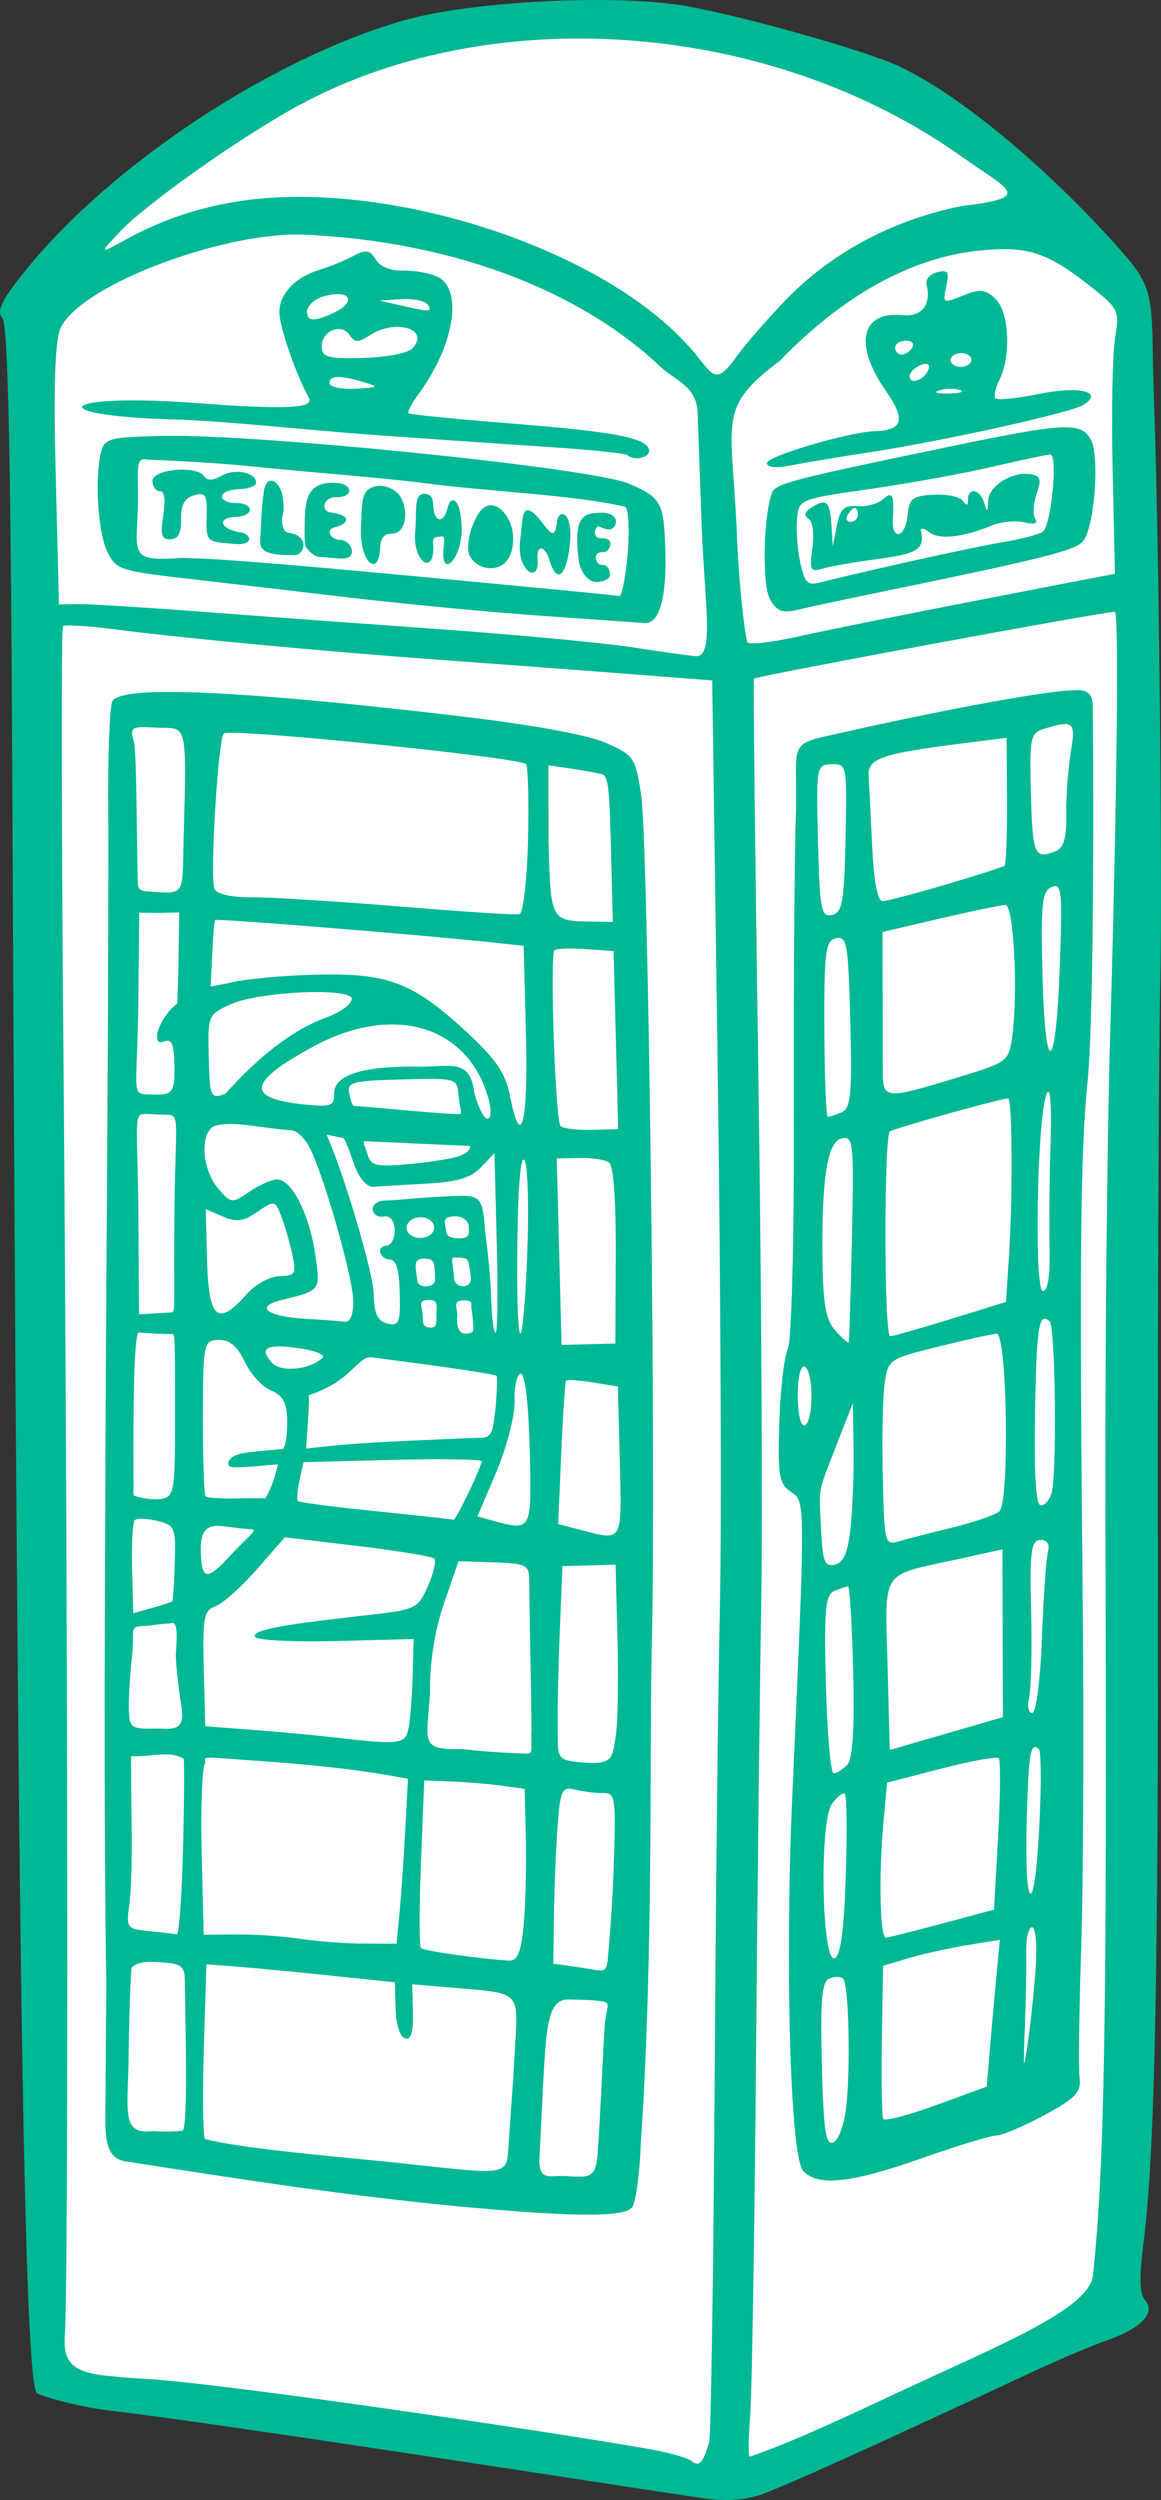 <?xml version="1.0" ?><svg height="451.24mm" viewBox="0 0 209.68 451.24" width="209.68mm" xmlns="http://www.w3.org/2000/svg">
    <rect x="0" y="0" width="209.68" height="451.24" fill="#333333" stroke="none"/>
    <path d="m -1152.198,1575.029 c -17.549,0.045 -35.698,2.529 -48.04,7.785 -26.33,11.211 -44.167,32.614 -51.811,41.829 0,0 1.764,140.736 -0.265,154.537 -2.029,13.802 0.95,221.229 0.95,221.229 l 125.233,20.214 67.524,-31.255 3.42,-131.373 0.661,-232.97 c 0,0 -32.653,-30.448 -49.64,-41.235 -9.024,-5.73 -28.143,-8.812 -48.032,-8.761 z" fill="#FFFFFF" paint-order="markers stroke fill" transform="translate(230.687,321.264) translate(1029.107,-1893.073)"/>
    <path d="m -1153.857,1571.817 c -11.994,0.119 -25.374,1.467 -33.132,3.702 -23.785,6.851 -52.607,25.875 -68.038,44.908 -4.478,5.523 -5.459,7.501 -4.35,8.769 1.053,1.204 1.535,24.383 1.822,87.596 0.957,211.028 2.135,285.666 4.481,287.034 0.563,0.328 6.521,2.302 13.24,3.094 20.963,2.47 93.828,13.874 105.668,15.607 3.283,0.48 6.767,0.998 11.216,-0.276 4.788,-1.371 38.827,-17.319 49.815,-22.418 4.746,-2.202 10.722,-4.731 13.278,-5.62 6.117,-2.126 8.847,-4.953 6.916,-7.162 -1.043,-1.192 -1.141,-3.983 -0.355,-10.151 2.073,-16.287 2.733,-47.711 2.618,-124.572 -0.063,-42.541 0.148,-89.987 0.469,-105.434 0.322,-15.447 -0.205,-76.312 -1.171,-102.789 -0.605,-16.576 0.62,-19.361 -4.808,-25.711 -10.457,-12.235 -28.132,-28.52 -41.387,-34.691 -5.782,-2.692 -26.588,-8.596 -37.703,-10.699 -4.685,-0.886 -11.382,-1.257 -18.578,-1.185 z m -2.938,6.96 v 0 c 1.152,-0.015 2.306,-0.014 3.46,0 23.754,0.364 47.954,7.596 67.179,21.268 8.679,6.172 13.103,7.384 0.23,8.929 -12.225,2.35 -23.499,8.297 -31.709,16.726 -3.446,3.538 -7.593,8.3 -9.215,10.583 -4.273,6.013 -4.304,2.349 -9.11,-2.553 -14.105,-15.352 -45.866,-26.997 -71.878,-26.357 -10.507,0.259 -19.922,2.677 -28.669,7.364 -4.168,2.233 -6.258,3.725 -1.952,-0.746 4.274,-4.869 22.385,-17.687 33.056,-23.395 14.424,-7.715 31.327,-11.601 48.606,-11.823 z m -50.744,35.383 c 0.984,-0.036 1.931,-0.035 2.832,0.01 29.078,1.347 51.132,11.427 64.154,23.808 2.664,2.532 6.582,3.422 6.76,8.433 l 0.73,20.588 c 0.555,13.865 2.272,23.331 -0.997,23.253 -1.07,-0.063 -6.173,-0.775 -11.34,-1.583 -5.167,-0.808 -20.925,-2.291 -35.017,-3.296 -14.092,-1.005 -33.779,-2.448 -43.748,-3.208 -9.969,-0.76 -19.669,-1.355 -21.555,-1.321 l -3.429,0.061 -0.584,-23.377 c -0.404,-16.175 -0.128,-24.35 0.894,-26.534 3.413,-7.288 26.541,-16.285 41.3,-16.831 z m 130.248,2.637 c 5.134,0.231 8.66,2.099 14.777,6.972 4.746,3.78 4.924,4.174 4.105,9.072 -0.47,2.816 -0.669,13.537 -0.439,23.823 l 0.418,18.703 -24.509,4.743 c -13.479,2.608 -28.284,5.59 -32.899,6.625 -4.615,1.036 -8.653,1.481 -8.973,0.992 -0.32,-0.489 -1.593,-9.959 -1.967,-21.088 -0.986,-19.59 -3.27,-21.317 7.865,-29.751 11.406,-11.777 23.598,-18.53 35.795,-19.826 2.224,-0.236 4.115,-0.342 5.826,-0.265 z m -116.212,0.427 c -0.604,-0.087 -1.377,0.202 -2.573,0.831 -1.584,0.832 -4.271,1.932 -5.974,2.443 -4.468,1.342 -7.37,4.438 -7.285,7.772 0.07,2.701 2.968,11.072 5.294,15.29 0.889,1.613 -1.681,2.422 -20.005,1.023 -25.389,-1.94 -28.575,2.271 -4.536,2.92 9.034,0.244 24.915,1.983 35.291,2.733 10.376,0.75 25.015,1.763 32.533,2.251 7.518,0.488 13.944,1.149 14.281,1.469 1.129,1.073 3.936,0.511 3.905,-0.781 -0.058,-2.267 -5.84,-3.419 -24.614,-4.904 -10.117,-0.8 -18.592,-1.642 -18.834,-1.871 -0.241,-0.229 0.577,-1.792 1.819,-3.472 6.425,-8.696 8.089,-18.815 3.475,-21.134 -1.345,-0.676 -4.137,-1.185 -6.205,-1.131 -2.257,0.058 -4.261,-0.747 -5.013,-2.013 -0.52,-0.876 -0.955,-1.34 -1.559,-1.427 z m 104.136,3.549 c -0.29,-0.015 -0.671,0.047 -1.158,0.166 -1.284,0.313 -2.157,1.291 -1.938,2.174 0.905,3.667 -0.834,5.934 -4.281,5.579 -7.542,-0.777 -8.921,5.283 -3.097,13.61 3.697,5.286 3.178,7.164 -2.029,7.342 -4.723,0.162 -19.466,4.523 -19.436,5.748 0.02,0.765 1.667,0.956 4.066,0.472 2.219,-0.448 8.787,-1.544 14.597,-2.437 13.607,-2.09 36.448,-7.164 38.605,-8.575 3.597,-2.353 -0.811,-3.416 -8.069,-1.947 -3.964,0.802 -7.509,1.172 -7.878,0.823 -0.368,-0.35 -0.063,-1.843 0.678,-3.318 2.17,-4.318 1.785,-12.298 -0.708,-14.665 -1.831,-1.74 -2.807,-1.835 -5.891,-0.58 -3.572,1.454 -3.672,1.399 -2.991,-1.646 0.441,-1.969 0.398,-2.703 -0.472,-2.747 z m -109.6,4.124 c 1.932,-0.048 2.719,0.833 1.369,2.159 -0.625,0.614 -2.388,1.53 -3.919,2.036 -2.05,0.677 -2.797,0.412 -2.833,-1.01 -0.027,-1.062 1.37,-2.326 3.105,-2.809 0.862,-0.24 1.634,-0.359 2.278,-0.375 z m 13.246,0.914 c 1.547,0.097 2.84,0.471 3.171,0.977 v 6e-4 c 0.888,1.357 0.47,1.368 -4.987,0.128 l -3.765,-0.856 3.974,-0.25 c 0.547,-0.034 1.091,-0.033 1.607,-6e-4 z m -1.938,5.004 c 2.715,0.123 4.399,1.715 2.3,3.925 -0.762,0.803 -4.736,1.559 -8.831,1.678 -6.319,0.186 -7.453,-0.117 -7.502,-2.002 -0.074,-2.845 3.544,-4.388 5.023,-2.143 0.919,1.396 1.585,1.412 3.602,0.089 1.778,-1.166 3.778,-1.621 5.407,-1.547 z m 91.434,2.485 c 1.069,-0.027 1.611,0.52 1.206,1.216 -0.406,0.697 -1.267,1.279 -1.912,1.297 -0.645,0.017 -1.187,-0.531 -1.205,-1.216 -0.018,-0.686 0.842,-1.268 1.911,-1.296 z m 9.965,2.238 c 1.029,-0.026 1.884,0.513 1.902,1.199 0.018,0.686 -0.81,1.27 -1.838,1.295 -1.029,0.027 -1.884,-0.513 -1.902,-1.199 -0.018,-0.686 0.81,-1.27 1.838,-1.295 z m -6.248,1.949 c 0.438,0.037 0.598,0.355 0.422,0.929 -0.573,1.88 -3.38,2.979 -3.422,1.34 -0.017,-0.669 0.849,-1.581 1.924,-2.026 0.451,-0.186 0.814,-0.266 1.076,-0.244 z m -106.349,2.374 c 1.001,-0.026 2.569,0.29 4.816,0.947 v 6e-4 c 2.804,0.819 2.64,0.944 -1.53,1.163 -2.57,0.135 -4.686,-0.316 -4.704,-1.002 -0.018,-0.714 0.417,-1.082 1.418,-1.108 z m 110.742,2.122 c 0.678,-0.01 1.312,0.065 1.739,0.225 0.853,0.32 -0.133,0.604 -2.191,0.631 -2.058,0.028 -2.756,-0.234 -1.551,-0.581 0.602,-0.173 1.325,-0.266 2.003,-0.274 z m 20.92,6.952 c -3.367,-0.051 -9.433,1.068 -21.244,3.518 -28.632,5.939 -31.35,6.65 -31.958,8.363 -1.562,4.407 -1.772,16.638 -0.329,19.175 1.203,2.115 2.28,2.538 4.868,1.91 1.828,-0.444 7.791,-1.726 13.251,-2.85 32.322,-6.656 37.287,-7.91 38.553,-9.738 2.003,-2.893 2.858,-15.378 1.247,-18.21 -0.785,-1.38 -1.77,-2.127 -4.389,-2.167 z m -159.862,1.545 c -1.388,-0.022 -2.629,-0.02 -3.698,0.01 -9.47,0.244 -10.193,0.45 -10.827,3.086 -1.128,4.687 -0.511,14.349 1.131,17.72 1.664,3.415 2.053,3.539 16.138,5.148 5.162,0.59 17.55,2.034 27.53,3.21 9.98,1.176 25.738,2.669 35.018,3.319 9.28,0.65 17.556,1.233 18.392,1.295 2.603,0.194 3.984,-4.462 3.754,-12.65 -0.259,-9.17 -0.66,-9.937 -6.541,-12.497 -6.149,-2.677 -60.079,-8.307 -80.895,-8.637 z m 156.937,3.357 c 1.446,-0.037 0.186,12.892 -1.36,13.959 -0.683,0.471 -3.804,1.291 -6.936,1.821 -3.132,0.53 -11.276,2.225 -18.098,3.767 -6.822,1.542 -13.623,3.136 -15.114,3.542 -2.296,0.625 -2.85,0.086 -3.624,-3.524 -0.503,-2.344 -0.769,-5.887 -0.593,-7.875 0.32,-3.609 0.334,-3.615 13.111,-5.444 7.035,-1.007 17.014,-2.818 22.175,-4.025 5.161,-1.207 9.859,-2.205 10.439,-2.221 z m -142.587,2.308 c 9.308,0.954 22.552,1.936 30.005,2.921 11.055,1.46 26.882,2.078 35.847,4.224 0.603,0.55 0.788,4.427 0.411,8.617 -0.377,4.189 -1.054,7.554 -1.503,7.479 -0.449,-0.075 -4.756,-0.515 -9.572,-0.978 -46.7,-4.49 -62.474,-5.827 -69.516,-5.894 -9.118,0.617 -8.223,-0.345 -7.864,-8.82 0.216,-6.012 -0.697,-9.54 1.577,-8.93 8.512,0.325 14.818,0.79 20.613,1.382 z m -13.77,0.435 c -2.682,-0.091 -5.816,0.705 -5.781,2.055 0.026,1.028 0.634,1.855 1.351,1.837 0.814,-0.021 1.038,1.612 0.597,4.351 -0.57,3.537 -0.318,4.376 1.303,4.333 1.383,-0.036 1.981,-1.172 1.917,-3.647 -0.065,-2.521 0.631,-3.804 2.332,-4.296 2.111,-0.61 2.406,-0.111 2.283,3.85 -0.136,4.351 0.05,4.565 4.232,4.84 4.544,0.678 3.985,-1.719 1.819,-2.017 -3.732,-0.614 -4.251,-2.691 -0.696,-2.783 1.371,-0.035 2.479,-0.625 2.461,-1.311 -0.018,-0.686 -1.154,-1.218 -2.525,-1.182 -1.371,0.035 -2.507,-0.497 -2.525,-1.182 -0.018,-0.686 1.37,-1.283 3.084,-1.327 1.714,-0.044 3.104,-0.581 3.088,-1.194 -0.048,-1.864 -3.848,-2.597 -6.284,-1.211 -1.53,0.874 -2.563,0.899 -3.1,0.079 -0.501,-0.766 -1.947,-1.14 -3.556,-1.195 z m 151.588,0.754 c -3.075,0.16 -6.367,2.505 -6.452,4.9 -0.076,2.107 -0.188,2.159 -0.717,0.331 -0.716,-2.478 -2.947,-2.897 -2.916,-0.549 0.015,1.092 -0.264,1.151 -0.93,0.197 -0.523,-0.75 -2.913,-1.25 -5.312,-1.111 -3.789,0.219 -4.4,0.702 -4.666,3.691 -0.365,4.098 -2.882,4.753 -2.658,0.693 0.247,-4.473 -0.069,-5.075 -1.845,-3.522 -0.917,0.802 -2.987,1.345 -4.601,1.207 -2.352,-0.202 -3.08,0.495 -3.671,3.51 l -0.737,3.762 -0.252,-4.048 c -0.261,-4.202 -0.969,-4.734 -3.785,-2.846 -1.077,0.722 -1.199,1.387 -0.346,1.884 0.755,0.441 1.056,2.691 0.706,5.271 -0.543,3.99 -0.345,4.419 1.738,3.765 1.293,-0.406 5.848,-1.204 10.122,-1.774 7.174,-0.957 8.453,-1.791 7.744,-5.056 -0.136,-0.627 0.538,-0.522 1.497,0.233 1.787,1.407 6.035,0.948 11.333,-1.225 1.642,-0.674 4.265,-0.925 5.827,-0.559 1.853,0.434 2.542,0.207 1.98,-0.652 -0.474,-0.724 -0.36,-2.745 0.252,-4.49 0.905,-2.578 0.714,-3.242 -1.018,-3.54 -0.42,-0.072 -0.855,-0.094 -1.294,-0.071 z m -135.876,1.237 c -0.613,-0.051 -1.175,0.499 -1.375,1.942 -0.529,3.655 -0.434,5.587 -0.669,8.909 -0.185,2.625 3.316,2.543 6.188,2.594 1.803,0.032 2.945,-3.566 -1.13,-4.056 -0.943,-0.113 -1.298,-1.808 -0.988,-3.135 0.31,-1.326 0.155,-3.391 -0.346,-4.589 -0.402,-0.963 -1.067,-1.615 -1.68,-1.666 z m 11.085,0.366 c -2.65,0.023 -4.696,0.921 -4.992,5.059 -0.139,1.946 -0.149,4.511 -0.031,6.027 0.073,0.944 1.781,2.212 2.279,2.251 4.082,0.32 6.244,0.926 6.181,-1.079 -0.026,-0.834 -1.019,-1.965 -2.132,-1.937 -1.649,-0.024 -2.822,-1.851 -0.818,-2.324 2.017,-0.476 3.372,-2.01 -0.85,-2.623 -1.967,-0.285 -1.245,-2.762 0.758,-2.746 3.174,0.025 3.143,-1.762 1.408,-2.378 -0.613,-0.176 -1.259,-0.256 -1.802,-0.251 z m 8.657,0.568 c -0.466,-0.025 -0.907,0.026 -1.28,0.155 -2.172,0.753 -2.094,2.239 -2.311,7.323 -0.275,6.438 3.279,9.161 3.476,3.694 0.088,-2.425 1.304,-2.53 2.18,-2.551 2.298,-0.059 3.043,-3.519 1.646,-6.371 -0.689,-1.408 -2.313,-2.173 -3.711,-2.249 z m 7.871,1.435 c -1.934,-0.056 -1.364,3.039 -1.63,6.441 -0.649,5.903 3.334,8.26 3.237,3.325 -0.025,-1.276 -0.343,-2.086 1.181,-2.001 0.99,-0.429 0.813,0.725 0.67,2.197 -0.536,5.515 3.427,1.844 3.279,-3.877 -0.136,-5.264 -1.932,-6.071 -2.536,-3.53 -0.658,2.768 -2.45,2.768 -2.594,-0.337 -0.068,-1.478 -0.32,-2.181 -1.608,-2.218 z m 12.14,2.065 c -0.432,-0.029 -0.86,0.076 -1.261,0.338 -1.935,1.266 -3.606,6.593 -2.732,8.708 0.408,0.986 1.681,1.98 2.829,2.21 3.11,0.623 5.156,-1.582 5.056,-5.45 -0.079,-3.063 -2.02,-5.682 -3.892,-5.806 z m 19.847,1.349 c -3.157,0.081 -5.11,0.38 -4.135,8.428 0.26,2.146 1.646,4.112 3.26,4.071 1.358,-0.035 2.455,-0.625 2.438,-1.31 -0.018,-0.686 -0.438,-1.766 -1.123,-1.748 -0.686,0.017 -1.426,-0.276 -1.451,-1.305 -0.026,-1.029 0.778,-0.989 1.593,-1.055 0.868,-0.07 2.041,-2.616 -0.582,-2.467 -1.9,0.108 -1.179,-2.631 -0.219,-2.073 2.211,1.284 3.074,-0.314 2.772,-1.359 -0.19,-0.659 -1.167,-1.218 -2.553,-1.182 z m 45.738,-0.874 c 0.302,-0.01 0.564,0.547 0.582,1.232 0.018,0.686 -0.562,1.263 -1.288,1.281 -0.726,0.019 -0.988,-0.536 -0.582,-1.233 0.406,-0.697 0.986,-1.265 1.288,-1.281 z m -58.966,0.43 c -1.088,-0.144 -1.019,1.701 -1.464,5.492 -0.663,5.654 3.583,7.875 3.155,3.35 -0.241,-2.81 1.387,-2.356 2.081,-0.028 1.709,5.735 3.537,1.556 3.821,-3.672 0.269,-4.945 -2.108,-5.51 -2.405,-3.026 -0.3,2.511 -0.754,2.695 -2.558,0.256 -1.104,-1.493 -1.978,-2.286 -2.631,-2.372 z m 105.945,18.321 c 0.771,-0.02 0.385,34.199 -0.874,77.373 -0.551,18.884 -0.923,58.473 -0.828,87.977 0.288,89.416 -0.137,114.87 -2.255,134.953 -0.624,5.918 -16.486,12.401 -32.941,20.041 -7.965,3.698 -20.813,9.886 -29.035,12.646 -0.295,0.01 -0.265,-3.221 0.066,-7.175 0.331,-3.954 0.809,-34.791 1.061,-64.646 0.252,-29.855 0.678,-66.92 0.945,-82.366 0.268,-15.446 0.022,-59.217 -0.546,-97.269 -0.568,-38.052 -0.918,-69.306 -0.778,-69.454 0.464,-0.488 62.662,-12.013 65.185,-12.079 z m -189.044,2.474 c 1.587,-0.031 4.971,0.242 8.726,0.729 12.279,1.594 37.562,3.957 58.993,5.513 9.693,0.704 24.595,1.819 33.115,2.478 l 15.492,1.198 0.993,70.506 c 0.546,38.778 0.724,82.302 0.397,96.72 -0.327,14.418 -0.754,52.606 -0.948,84.861 -0.194,32.255 -0.634,63.653 -0.978,65.892 -0.802,2.472 -1.458,4.95 -3.171,3.403 -0.413,-0.392 -2.913,-1.179 -5.555,-1.748 -8.088,-1.741 -80.26,-12.665 -94.685,-13.176 -9.097,-0.7 -13.335,-0.817 -12.996,-7.378 0.725,-8.007 0.592,-135.07 -0.242,-233.518 -0.349,-41.117 -0.383,-75.023 -0.076,-75.347 0.077,-0.081 0.406,-0.125 0.935,-0.135 z m 181.551,11.7 c -5.776,0.077 -27.88,4.495 -40.403,7.33 -11.954,2.706 -9.299,0.985 -9.724,15.536 -0.248,6.868 -0.406,30.733 -0.347,53.032 0.06,22.969 -0.414,41.606 -1.095,42.994 -0.661,1.347 -1.353,7.317 -1.539,13.266 -0.3,9.615 -0.069,11.004 2.085,12.498 2.666,1.851 2.661,0.865 0.266,54.76 -1.358,30.559 -0.377,65.118 1.923,67.75 h 5e-4 c 2.581,2.955 8.577,2.333 21.514,-2.231 6.294,-2.221 12.332,-4.061 13.418,-4.089 1.086,-0.028 4.996,-1.688 8.688,-3.689 5.644,-3.058 6.653,-4.128 6.333,-6.713 -0.209,-1.691 -0.074,-12.346 0.301,-23.678 0.374,-11.332 0.498,-39.125 0.273,-61.763 -0.617,-62.143 -0.438,-81.517 0.873,-94.379 1.325,-12.996 1.049,-66.207 0.908,-68.33 -0.179,-2.685 -2.652,-2.307 -3.477,-2.296 z m -163.647,0.298 c -5.969,0.023 -9.269,0.573 -9.898,1.651 -0.482,0.826 -0.825,9.116 -0.761,18.422 0.064,9.306 -0.01,35.169 -0.153,57.474 -0.594,89.695 -0.641,127.978 -0.193,155.558 l -0.173,24.706 c -0.039,5.617 1.332,7.196 4.088,7.472 19.822,3.068 37.328,5.869 59.279,8.026 19.24,1.767 30.215,2.205 31.764,0.199 0.675,-0.875 1.385,-6.086 1.576,-11.581 2.323,-34.077 1.514,-70.689 2.002,-90.863 0.773,-31.101 -0.661,-143.995 -1.936,-152.43 -1.026,-6.785 -1.288,-7.175 -6.349,-9.437 -3.284,-1.468 -13.556,-3.326 -27.178,-4.916 -24.758,-2.89 -42.12,-4.317 -52.069,-4.279 z m 162.097,5.796 c 1.752,-0.033 1.714,1.33 1.068,5.201 -0.489,2.929 -0.847,7.931 -0.794,11.116 0.067,4.093 -0.477,6.026 -1.858,6.598 -3.856,1.595 -4.246,0.713 -4.527,-10.209 -0.269,-10.432 -0.123,-11.123 2.501,-11.899 1.648,-0.487 2.814,-0.79 3.611,-0.805 z m -166.75,0.557 c 0.65,-0.022 1.517,0.015 2.652,0.079 5.494,0.308 5.562,-1.9 4.967,19.834 -0.254,9.285 0.375,10.251 -4.476,9.869 -2.938,-0.232 -3.65,-0.034 -3.807,-1.498 -0.182,-6.686 -0.222,-24.028 -0.689,-25.607 -0.595,-2.012 -0.597,-2.611 1.353,-2.677 z m 15.629,1.018 c 6.569,-0.235 52.873,4.529 53.822,5.656 0.371,0.439 0.53,6.652 0.356,13.807 -0.174,7.155 -0.875,13.136 -1.557,13.29 -0.682,0.155 -10.524,-0.486 -21.869,-1.423 -11.346,-0.937 -23.313,-1.677 -26.593,-1.649 -3.56,0.033 -6.222,-0.57 -6.606,-1.497 -0.858,-2.076 0.638,-26.963 1.688,-28.068 0.06,-0.063 0.321,-0.101 0.759,-0.116 z m 140.616,0.903 0.067,11.336 c 0.037,6.235 -0.16,11.523 -0.439,11.751 -0.279,0.228 -5.031,1.753 -10.56,3.388 -5.529,1.635 -10.687,2.989 -11.462,3.01 -0.911,0.023 -1.579,-3.486 -1.889,-9.933 -0.264,-5.482 -0.552,-11.207 -0.639,-12.72 -0.18,-3.092 2.389,-3.983 16.707,-5.794 z m -82.748,4.963 4.07,0.595 c 2.239,0.327 4.777,0.792 5.641,1.032 1.133,0.315 1.311,2.975 1.566,12.892 l 0.354,13.753 -3.432,-0.056 c -7.961,-0.131 -7.793,0.185 -8.192,-15.299 z m 51.133,-0.194 c 2.774,-0.074 2.802,0.075 2.527,13.334 -0.239,11.485 -0.591,13.476 -2.45,13.881 -1.962,0.427 -2.205,-0.858 -2.526,-13.334 -0.347,-13.485 -0.291,-13.81 2.45,-13.881 z m 40.339,22 c 1.248,-0.076 1.306,2.379 0.901,14.031 -0.692,19.934 -2.651,21.212 -3.144,2.05 -0.33,-12.813 -0.085,-15.203 1.633,-15.913 0.229,-0.095 0.432,-0.157 0.61,-0.168 z m -8.954,3.395 c 1.518,-0.039 2.341,15.86 1.234,23.826 -0.62,4.459 -0.795,4.586 -10.238,7.437 -12.964,3.914 -13.133,3.892 -13.133,-1.687 0,-2.573 -0.01,-9.184 -0.021,-14.69 l -0.025,-10.011 10.395,-2.42 c 5.717,-1.331 11.022,-2.435 11.789,-2.456 z m -149.206,1.348 -0.128,8.852 c -0.072,4.996 -0.235,7.597 -0.235,7.597 -3.457,2.683 -4.813,7.843 -2.477,6.877 1.451,-0.6 1.878,0.288 1.977,4.108 0.135,5.242 -0.432,5.545 -3.914,5.438 -4.186,-0.129 -2.803,0.73 -2.61,-16.555 l 0.182,-16.268 3.304,0.051 z m 6.5,1.376 c 0.284,-0.311 38.306,2.769 50.395,4.083 l 5.317,0.578 0.415,16.131 c 0.412,15.991 -0.912,21.033 -2.88,10.969 -0.797,-4.073 -2.494,-6.587 -7.715,-11.429 -9.881,-9.162 -14.31,-10.832 -27.738,-10.458 -6.171,0.172 -13.107,0.857 -15.414,1.522 l -3.191,0.622 0.273,-5.756 c 0.161,-3.396 0.368,-6.077 0.537,-6.262 z m 112.793,3.234 c 1.372,0.166 1.591,2.76 1.909,15.124 0.336,13.023 0.084,15.674 -1.552,16.35 -1.074,0.444 -2.204,0.806 -2.511,0.822 -0.307,0.01 -0.588,-7.136 -0.619,-15.876 -0.053,-13.979 0.201,-15.947 2.111,-16.364 0.247,-0.054 0.467,-0.08 0.662,-0.056 z m -47.911,1.922 v 5e-4 c 0.633,0.013 1.313,0.043 2.009,0.091 l 5.064,0.351 0.414,16.077 0.414,16.077 -4.78,0.123 c -2.628,0.068 -5.163,-0.241 -5.632,-0.687 -0.937,-0.89 -1.965,-30.799 -1.09,-31.721 0.224,-0.236 1.7,-0.351 3.599,-0.313 z m -47.248,7.85 c 3.144,-0.039 5.774,0.199 6.75,0.784 0.97,0.582 -0.556,2.426 -4.688,3.957 -7.391,2.739 -13.927,9.246 -17.878,13.629 -2.678,0.922 -2.789,0.672 -2.979,-6.67 -0.194,-7.526 -0.14,-7.654 4.08,-9.546 2.808,-1.259 9.474,-2.09 14.714,-2.154 z m 14.909,5.849 c 8.138,0.229 14.557,4.999 16.865,13.574 v 5e-4 c 0.505,1.874 0.401,3.418 -0.229,3.437 -0.63,0.016 -1.697,-2.062 -2.369,-4.617 -0.743,-6.4 -4.347,-4.696 -10.014,-4.783 -10.25,-0.158 -15.415,1.518 -15.326,4.974 0.054,2.105 -0.603,2.339 -5.254,1.869 -10.864,-1.097 -10.387,-4.072 1.695,-10.567 4.512,-2.425 8.931,-3.688 12.982,-3.872 0.557,-0.025 1.107,-0.03 1.65,-0.015 z m 6.995,9.829 c 4.228,0.047 4.198,0.657 4.393,2.95 0.143,1.682 0.741,3.473 0.304,3.398 -4.585,-0.064 -15.859,-1.313 -19.094,-1.466 -0.425,0.06 -0.68,-1.156 -0.947,-2.369 -0.419,-1.911 0.693,-2.209 9.591,-2.421 1.932,-0.046 3.935,-0.113 5.753,-0.093 z m 110.953,2.329 c 0.417,0.19 0.554,3.552 0.372,9.6 -0.194,6.457 -0.269,15.021 -0.165,19.03 0.116,4.516 -0.339,7.304 -1.198,7.325 -1.642,0.042 -1.058,-31.481 0.658,-35.574 0.125,-0.3 0.237,-0.425 0.333,-0.381 z m -7.283,1.183 c 0.746,-0.019 0.855,17.395 0.176,28.028 l -0.557,8.709 -9.902,3.063 c -5.446,1.685 -10.408,3.093 -11.026,3.129 -1.096,0.065 -1.148,-35.799 -0.052,-36.953 0.468,-0.493 19.934,-5.939 21.361,-5.976 z m -152.494,2.943 c 3.246,-0.019 2.042,0.062 1.914,18.836 -0.115,16.88 0.288,16.8 -0.682,16.858 l -5.702,0.339 -0.112,-17.76 c -0.092,-14.626 -0.87,-18.059 0.663,-18.367 0.589,-0.118 3.454,0.098 3.918,0.095 z m 11.464,1.684 c 0.494,-0.017 1.037,-0.01 1.625,0.021 0.783,0.042 1.646,0.126 2.574,0.254 3.246,0.449 6.585,0.831 7.419,0.852 0.834,0.019 2.218,1.268 3.075,2.775 2.419,4.253 7.935,23.353 8.051,27.881 0.065,2.534 -0.484,3.995 -1.46,3.884 -0.86,-0.098 -4.094,-0.331 -7.187,-0.518 -6.954,-0.42 -9.19,-2.163 -4.322,-3.37 7.159,-1.774 7.077,-1.665 6.133,-8.191 -1.055,-7.292 -4.286,-13.654 -6.901,-13.587 -1.035,0.027 -3.313,1.04 -5.062,2.251 -3.067,2.124 -3.264,2.102 -5.586,-0.618 -2.626,-3.078 -3.317,-8.75 -1.321,-10.851 0.445,-0.469 1.481,-0.733 2.962,-0.784 z m 20.776,2.479 c 0.495,-0.14 1.286,2.436 2.122,4.764 0.932,2.596 2.3,4.173 3.536,4.078 1.109,-0.086 5.38,-0.336 9.491,-0.557 5.624,-0.301 8.077,-1.034 9.905,-2.958 l 2.429,-2.558 0.417,16.208 c 0.23,8.914 0.137,16.208 -0.206,16.224 -0.343,0.01 -0.694,-2.649 -0.787,-5.906 -0.09,-3.257 -0.593,-8.858 -1.118,-12.447 -0.436,-7.178 -1.267,-6.512 -7.947,-6.221 -3.846,0.167 -8.183,0.684 -9.976,0.695 -3.391,0.022 -2.837,3.343 -0.32,2.88 2.457,-0.452 2.523,5 0.405,5.288 -2.132,0.29 -0.855,2.501 0.544,2.481 1.235,-0.018 1.771,1.688 1.883,6.035 0.138,5.342 -0.13,6.012 -2.209,5.525 -1.79,-0.419 -2.395,-1.698 -2.487,-5.254 -0.107,-4.167 -5.598,-22.414 -8.476,-28.703 -0.269,-0.277 0.89,0.107 2.793,0.424 z m 90.891,0.051 c 1.438,0.124 1.478,2.817 1.154,18.103 -0.216,10.185 -0.485,18.645 -0.598,18.799 -0.113,0.154 -1.187,-0.807 -2.385,-2.136 -1.668,-1.849 -2.212,-4.678 -2.318,-12.067 -0.22,-15.249 0.815,-22.05 3.443,-22.623 0.265,-0.058 0.499,-0.093 0.705,-0.075 z m -67.847,1.431 c 0,0 0.417,0.87 -1.787,1.791 -1.018,0.425 -5.032,1.079 -8.919,1.452 -6.04,0.58 -7.162,0.349 -7.721,-1.583 -0.274,-0.947 -0.884,-2.127 -0.682,-2.531 z m 19.744,2.16 c 2.229,-0.047 4.642,0.312 5.363,0.798 0.831,0.558 1.284,6.73 1.24,16.791 l -0.07,15.909 -4.86,0.125 -4.858,0.125 -0.433,-16.831 -0.434,-16.832 z m -10.099,0.312 c 0.077,-0.043 0.158,0.012 0.241,0.168 0.604,1.148 0.806,9.003 0.45,17.455 -0.838,19.893 -2.019,17.654 -1.75,-3.319 0.112,-8.703 0.512,-13.979 1.06,-14.304 z m -45.158,7.934 c 0.55,0.084 0.857,0.769 1.397,2.128 0.615,1.549 1.516,4.632 2.001,6.849 0.807,3.688 0.613,4.039 -2.263,4.113 -1.753,0.045 -4.388,1.493 -5.954,3.272 -5.184,5.891 -6.856,4.477 -7.126,-6.027 l -0.24,-9.324 3.102,1.318 c 2.486,1.056 3.723,0.888 6.232,-0.85 1.51,-1.046 2.302,-1.563 2.852,-1.478 z m 32.8,2.294 c 1.351,-0.035 2.477,0.777 2.503,1.807 0.026,1.029 0.404,2.188 -1.728,2.167 -2.582,-0.026 -2.215,-0.985 -2.463,-2.059 -0.341,-1.477 0.019,-1.872 1.688,-1.915 z m -6.273,0.162 c 1.385,-0.036 2.514,0.767 2.542,1.806 0.027,1.039 -1.06,1.899 -2.445,1.935 -1.385,0.036 -2.513,-0.767 -2.541,-1.806 -0.027,-1.039 1.06,-1.9 2.445,-1.934 z m 6.207,7.279 c 0.993,-0.047 1.947,0.059 2.209,0.308 0.413,0.393 0.536,1.732 0.734,3.166 0.315,2.284 -2.932,2.207 -3.019,0.237 -0.116,-2.644 -0.794,-3.67 0.076,-3.711 z m -5.39,0.185 c 1.638,0.075 1.828,0.292 1.873,3.838 0.019,1.484 -3.051,1.623 -3.186,0.175 -0.196,-2.096 -1.043,-4.121 1.313,-4.013 z m 0.816,7.465 c 1.573,-0.042 1.389,0.995 1.311,2.462 -0.073,1.37 0.29,2.62 -1.183,2.526 -1.526,-0.098 -1.16,-1.098 -1.311,-2.461 -0.19,-1.715 -0.869,-2.472 1.183,-2.526 z m 6.332,0.076 c 1.789,0.017 1.19,0.827 1.282,1.319 0.14,0.754 0.273,1.721 0.298,2.749 0.027,1.029 0.516,2.012 -1.517,1.93 -0.97,-0.039 -1.537,-1.429 -1.33,-3.189 0.144,-1.22 -1.066,-2.831 1.267,-2.809 z m 104.79,3.301 c 0.268,-0.037 0.581,0.146 0.947,0.493 1.034,0.982 1.328,27.345 0.346,30.974 -0.327,1.209 -1.194,2.215 -1.925,2.233 -0.908,0.023 -1.247,-5.136 -1.069,-16.29 0.207,-12.958 0.537,-17.25 1.7,-17.411 z m -157.613,2.773 c 0.644,-0.197 0.575,0.796 0.596,14.837 v 5e-4 c 0.022,13.515 -0.149,14.532 -2.512,14.933 -1.395,0.236 -4.49,-0.247 -4.988,-0.72 0.04,-2.617 -0.304,-28.541 0.93,-29.348 2.099,0.21 4.682,0.295 5.975,0.298 z m 148.984,-0.057 c 1.901,-0.049 2.357,30.549 0.478,32.066 -0.84,0.678 -4.596,1.979 -8.347,2.89 -3.751,0.911 -8.073,2.023 -9.605,2.471 -2.751,0.804 -2.789,0.661 -3.089,-11.488 -0.167,-6.766 -0.02,-14.341 0.327,-16.834 0.625,-4.494 0.708,-4.552 9.827,-6.803 5.058,-1.249 9.742,-2.284 10.408,-2.302 z m -140.508,1.125 c 1.978,-0.051 3.375,1.118 4.702,3.934 1.038,2.203 3.164,4.527 4.725,5.165 2.054,0.839 2.864,2.213 2.935,4.977 0.122,4.725 -0.733,5.589 -0.733,5.589 -6.882,0.711 -8.737,0.531 -9.876,2.273 -0.227,1.283 0.774,1.122 3.852,0.94 2.317,-0.137 3.933,-0.368 5.104,-0.423 0,0 -0.881,4.008 -2.302,6.153 0,0 -1.298,-0.096 -4.952,-10e-4 -2.898,0.074 -5.509,-0.09 -5.802,-0.365 -0.293,-0.276 -0.518,-6.726 -0.5,-14.335 0.033,-13.412 0.12,-13.835 2.848,-13.906 z m 10.966,1.172 c 0.928,0.01 2.126,0.12 3.603,0.33 2.867,0.409 4.75,1.186 4.183,1.726 -2.298,2.193 -7.576,2.682 -9.178,0.849 -1.758,-2.01 -1.394,-2.928 1.392,-2.906 z m 16.841,1.978 10.533,1.414 c 6.379,0.857 11.711,1.722 11.852,1.908 0.141,0.186 0.069,2.729 -0.161,5.651 -0.578,4.191 -0.377,5.752 -3.289,5.54 -9.186,0.389 -16.489,0.637 -24.725,1.278 l -6.23,0.666 0.334,-4.829 c 0.325,-4.7 0.13,-4.808 0.13,-4.808 8.133,-2.619 8.684,-7.205 11.555,-6.819 z m 77.885,1.613 c 0.686,-0.018 1.304,2.179 1.373,4.881 0.07,2.703 -0.425,5.275 -1.1,5.716 -0.75,0.49 -1.284,-1.41 -1.374,-4.881 -0.081,-3.126 0.415,-5.698 1.101,-5.716 z m -51.118,1.317 c 0.756,-0.02 1.386,5.37 1.6,13.682 0.382,14.824 0.402,14.787 -6.729,12.837 l -2.711,-0.742 3.421,-8.055 c 1.891,-4.452 3.366,-10.21 3.297,-12.873 -0.068,-2.65 0.437,-4.831 1.122,-4.849 z m 8.655,1.17 c 0.806,-0.033 2.496,0.125 4.358,0.425 l 4.513,0.727 0.35,13.576 c 0.378,14.681 0.589,14.306 -6.952,12.343 l -4.179,-1.088 0.548,-12.741 c 0.301,-7.008 0.696,-12.922 0.877,-13.142 0.045,-0.055 0.216,-0.087 0.484,-0.098 z m 51.306,4.147 0.13,8.106 c 0.071,4.458 -0.171,10.914 -0.537,14.347 h -5e-4 c -0.484,4.538 -1.258,6.37 -2.837,6.714 -1.834,0.4 -2.221,-0.557 -2.49,-6.16 -0.392,-8.153 -0.692,-6.49 2.793,-15.446 z m -72.919,10.142 c 3.578,0.031 5.871,0.159 5.88,0.367 0.01,0.37 -1.059,2.924 -2.374,5.676 -1.315,2.751 -2.522,4.942 -2.682,4.87 -0.16,-0.073 -6.442,-0.76 -13.96,-1.527 -7.519,-0.766 -13.883,-1.596 -14.143,-1.844 -0.261,-0.247 -0.143,-1.928 0.262,-3.735 l 0.735,-3.285 16.072,-0.414 c 2.21,-0.057 4.32,-0.092 6.242,-0.107 1.441,-0.012 2.777,-0.012 3.969,-10e-4 z m -55.297,10.738 c 0.735,0.021 1.655,0.15 2.583,0.38 3.196,0.793 3.363,1.194 3.171,7.546 -0.112,3.688 -0.312,6.822 -0.447,6.965 -0.134,0.141 -1.776,0.684 -3.648,1.206 l -3.404,0.948 -0.207,-8.031 c -0.114,-4.417 0.101,-8.356 0.477,-8.752 0.188,-0.198 0.739,-0.283 1.474,-0.262 z m 13.367,1.273 c 0.985,-0.011 4.54,0.578 6.208,0.615 1.375,0.031 -0.798,1.472 -3.657,4.614 -4.34,4.769 -5.338,4.651 -5.475,-0.646 -0.08,-3.108 0.757,-4.56 2.923,-4.584 z m 12.265,2.071 13.112,1.564 c 7.212,0.86 13.451,1.886 13.865,2.279 0.414,0.394 -0.098,2.625 -1.138,4.959 -1.85,4.15 -2.107,4.268 -11.627,5.327 -15.352,1.709 -20.326,2.691 -19.558,3.864 0.392,0.598 6.991,0.927 14.665,0.73 l 13.953,-0.36 -0.188,6.556 c -0.103,3.606 -0.427,7.825 -0.718,9.376 -0.579,3.082 -1.39,3.198 -12.983,1.873 -3.785,-0.433 -10.679,-1.074 -15.319,-1.424 l -8.438,-0.637 -0.268,-10.414 c -0.235,-9.151 0.018,-10.514 2.091,-11.231 1.297,-0.449 4.653,-3.436 7.456,-6.639 z m 136.426,0.48 c 1.269,-0.033 1.754,0.721 1.384,2.148 -0.314,1.208 -0.799,8.239 -1.079,15.622 -0.285,7.52 -1.055,13.439 -1.751,13.457 -0.684,0.017 -0.937,-1.239 -0.564,-2.793 0.368,-1.554 0.538,-8.576 0.367,-15.605 -0.263,-10.766 0,-12.787 1.642,-12.83 z m -6.828,1.699 0.041,15.144 0.04,15.144 -10.216,2.961 -10.216,2.961 -0.395,-15.342 c -0.451,-17.49 -1.418,-15.999 12.335,-19.021 z m -98.23,2.136 6.381,0.207 c 5.706,0.185 6.38,0.504 6.364,3.014 -0.01,1.544 0.369,19.519 0.448,27.408 -0.276,4.85 0.991,4.119 -3.606,3.988 -1.888,-0.054 -5.967,-0.37 -9.063,-0.702 -7.43,0.149 -6.302,-1.152 -5.691,-9.68 -0.041,-5.999 0.825,-11.647 2.552,-16.656 z m 28.362,0.636 0.349,13.558 c 0.192,7.457 0.044,15.321 -0.33,17.475 -0.62,3.578 -0.323,5.055 -5.493,4.694 -5.415,-0.378 -4.856,-0.811 -4.976,-5.828 -0.072,-2.914 0.091,-10.778 0.362,-17.475 l 0.492,-12.177 4.799,-0.123 z m 41.997,3.908 c 0.287,-0.01 0.7,6.887 0.917,15.322 0.264,10.265 -0.087,15.843 -1.063,16.87 -0.802,0.844 -1.907,1.544 -2.455,1.56 -0.549,0.014 -1.184,-7.208 -1.411,-16.049 -0.348,-13.508 -0.102,-16.203 1.539,-16.882 1.074,-0.444 2.187,-0.805 2.474,-0.821 z m -122.464,6.69 c 1.445,-0.696 1.3,2.199 1.04,5.633 0.077,3 0.7,7.168 1.02,9.331 0.628,4.245 -1.091,4.151 -4.263,4.009 -4.827,0.124 -5.148,-0.087 -5.235,-3.434 -0.051,-1.962 0.198,-6.179 0.552,-9.371 0.595,-5.369 -0.744,-5.637 2.559,-5.722 1.301,-0.124 2.326,-0.356 4.327,-0.445 z m 156.192,22.298 c 0.209,-0.019 0.451,0.128 0.733,0.396 h 5e-4 c 0.419,0.399 0.445,6.808 0.054,14.242 -0.874,16.663 -2.722,15.414 -2.249,-1.521 0.274,-9.849 0.557,-13.036 1.461,-13.117 z m -163.234,1.634 c 2.959,0.337 6.786,-1.166 9.485,0.483 0.168,0.125 0.127,7.351 -0.09,16.056 -0.217,8.705 -0.73,15.745 -1.142,15.647 -0.411,-0.099 -2.644,-0.363 -4.961,-0.586 -4.096,-0.394 -4.196,-0.534 -3.574,-5.011 0.355,-2.533 0.51,-9.82 0.356,-16.194 z m 156.376,0.307 c 0.173,0.01 0.284,0.03 0.329,0.073 0.357,0.34 0.313,6.631 -0.099,13.982 l -0.749,13.365 -9.293,2.487 c -5.111,1.368 -9.713,2.521 -10.226,2.564 -1.098,0.09 -1.326,-11.361 -0.421,-21.123 l 0.637,-6.855 9.75,-2.519 c 4.693,-1.212 8.863,-2.018 10.071,-1.974 z m -109.9,3.158 3.542,0.639 -0.514,9.562 c -0.283,5.259 -0.749,11.954 -1.036,14.878 l 5e-4,0.012 -0.522,5.316 -5.85,-0.016 c -3.217,0 -8.386,-0.39 -11.486,-0.859 -3.1,-0.469 -8.302,-0.83 -11.561,-0.794 l -5.925,0.059 -0.359,-14.65 c -0.197,-8.057 0.054,-15.337 0.558,-16.177 0.356,-0.593 -0.786,-1.258 1.547,-1.142 10.528,0.753 21.188,1.387 31.604,3.173 z m 6.479,0.947 4.996,0.19 c 2.747,0.105 6.827,0.447 9.065,0.759 l 4.07,0.568 0.22,8.982 c 0.121,4.94 -0.058,11.938 -0.397,15.549 -0.468,4.976 -1.105,6.541 -2.63,6.462 -4.876,-0.252 -15.37,-1.744 -15.917,-2.263 -0.327,-0.314 -0.329,-7.248 0,-15.409 z m 25.909,1.499 c 0.172,-0.023 0.363,-0.019 0.577,0.01 0.244,0.029 0.519,0.085 0.827,0.16 1.479,0.356 3.743,0.626 5.031,0.605 2.204,-0.041 2.313,0.791 1.847,14.005 -0.272,7.727 -0.946,15.002 -1.074,16.246 -0.256,2.486 -1.204,1.781 -4.279,1.333 l -5.531,-0.806 0.118,-8.718 c 0.065,-4.795 0.362,-12.001 0.658,-16.015 0.38,-5.132 0.623,-6.652 1.824,-6.816 z m 49.887,0.842 c 0.064,0.01 0.119,0.03 0.163,0.071 0.35,0.333 0.428,7.022 0.173,14.865 -0.315,9.675 -0.961,14.438 -2.009,14.815 -2.342,0.843 -2.804,-24.503 -0.507,-27.821 0.821,-1.185 1.731,-1.974 2.18,-1.93 z m 33.96,24.151 c 0.656,-0.017 0.949,3.093 0.677,7.156 -0.264,3.952 -0.891,10.004 -1.394,13.448 -0.827,5.663 -0.881,5.425 -0.565,-2.481 0.191,-4.808 0.294,-10.846 0.237,-13.417 -0.061,-2.572 0.409,-4.688 1.045,-4.706 z m -5.803,2.266 -0.581,6.13 c -0.32,3.372 -0.853,9.335 -1.185,13.252 l -0.603,7.122 -9.119,3.33 c -5.015,1.831 -9.324,2.955 -9.575,2.497 -0.243,-0.458 -0.361,-6.866 -0.243,-14.239 l 0.214,-13.407 4.631,-1.376 c 2.547,-0.757 7.293,-1.81 10.546,-2.342 z m -151.894,4.039 c 3.684,0.222 4.651,0.5 4.691,3.025 l 0.195,12.135 c 0.13,8.114 -0.036,14.943 -0.545,15.178 -0.509,0.236 -2.964,0.304 -5.457,0.149 -5.966,0.749 -4.354,-4.127 -4.326,-14.255 0.114,-7.686 0.37,-14.574 0.571,-15.307 1.329,-1.161 3.365,-1.016 4.87,-0.925 z m 8.609,0.378 5.757,0.449 c 3.167,0.247 10.824,0.979 17.016,1.626 l 11.259,1.177 0.124,4.819 c 0.071,2.742 0.802,5.03 1.696,5.308 1.089,0.339 1.532,-1.087 1.44,-4.645 l -0.133,-5.134 6.564,0.573 c 13.556,1.184 12.572,0.149 11.908,12.508 -0.321,5.979 -1.097,15.815 -1.173,17.398 -0.219,4.587 -2.571,3.521 -22.81,1.466 -8.513,-0.864 -25.506,-2.295 -31.924,-4.017 -0.407,-0.62 -0.419,-9.386 -0.173,-17.243 z m 113.938,2.288 v 0 c 0.452,0 0.838,0.104 1.048,0.303 1.006,0.955 1.366,15.873 0.559,23.149 v -0.01 c -0.35,3.153 -1.398,6.048 -2.329,6.433 -1.377,0.569 -1.766,-2.068 -2.075,-14.088 -0.297,-11.537 -10e-5,-14.946 1.35,-15.505 0.476,-0.194 0.995,-0.29 1.447,-0.287 z m -48.584,4.063 c 0.574,0.01 3.603,0.066 4.348,0.151 3.89,0.317 2.64,0.308 2.236,4.312 -0.301,4.563 -0.93,18.958 -1.224,22.225 -0.229,6.27 -1.657,5.288 -6.424,5.176 -2.359,-0.055 -4.12,0.805 -4.176,-2.78 l 0.457,-9.088 c 0.729,-14.479 0.763,-20.036 4.783,-19.994 z" fill="#00B894" transform="translate(230.687,321.264) translate(1029.107,-1893.073)"/>
</svg>